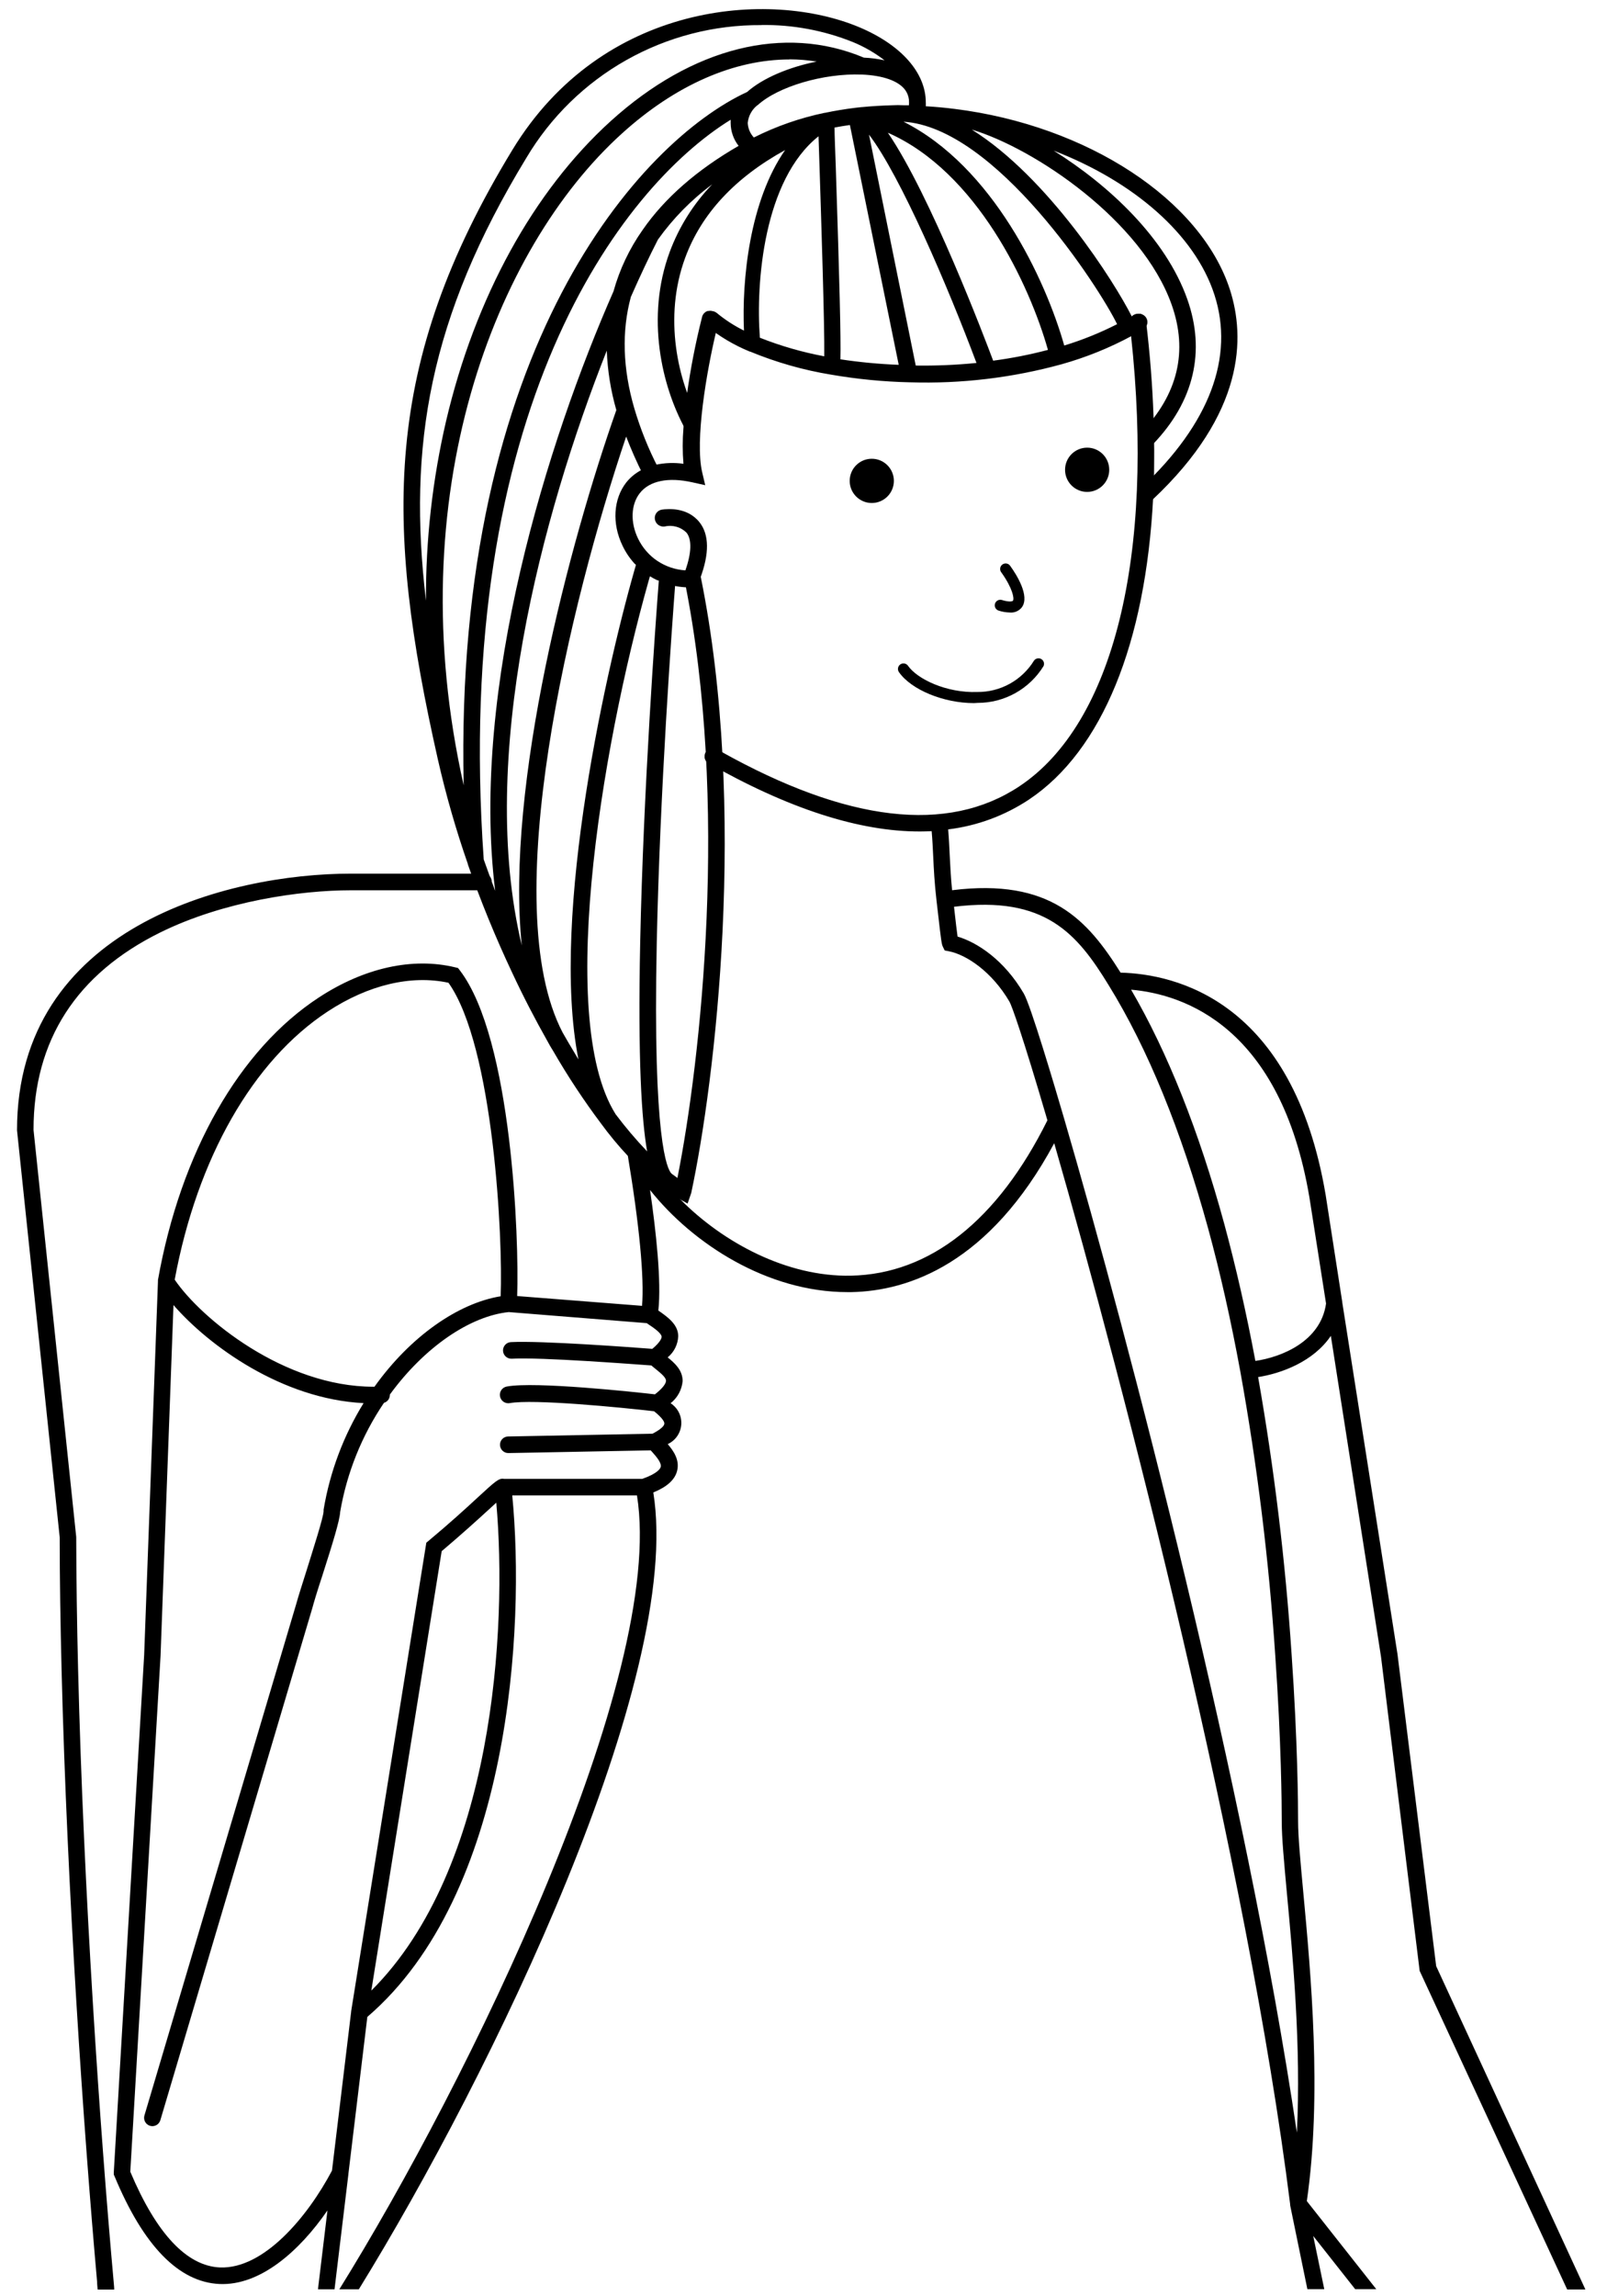 <svg xmlns="http://www.w3.org/2000/svg" width="175" height="250" viewBox="0 0 170 248" fill="none">
<path d="M103.419 75.937C100.155 75.937 96.653 74.509 95.311 72.591C95.266 72.527 95.234 72.454 95.217 72.378C95.2 72.301 95.198 72.222 95.212 72.144C95.225 72.067 95.254 71.993 95.296 71.927C95.338 71.861 95.393 71.803 95.457 71.758C95.521 71.713 95.594 71.681 95.67 71.664C95.747 71.647 95.826 71.645 95.903 71.659C95.981 71.672 96.055 71.701 96.121 71.743C96.187 71.785 96.244 71.84 96.289 71.904C97.303 73.356 100.466 74.855 103.759 74.736C104.989 74.749 106.201 74.444 107.278 73.85C108.355 73.255 109.259 72.391 109.904 71.343C109.991 71.223 110.119 71.14 110.264 71.11C110.408 71.079 110.559 71.103 110.687 71.178C110.814 71.252 110.91 71.371 110.955 71.512C111 71.653 110.991 71.805 110.93 71.94C110.18 73.158 109.131 74.162 107.883 74.857C106.635 75.553 105.229 75.916 103.801 75.913L103.419 75.937ZM107.279 66.152C106.874 66.141 106.472 66.073 106.086 65.949C105.934 65.903 105.806 65.798 105.731 65.658C105.656 65.518 105.64 65.354 105.686 65.202C105.732 65.05 105.836 64.922 105.976 64.847C106.116 64.772 106.28 64.756 106.432 64.802C107.267 65.053 107.571 64.945 107.625 64.879C107.792 64.659 107.589 63.529 106.384 61.839C106.33 61.776 106.29 61.703 106.266 61.623C106.242 61.544 106.235 61.461 106.245 61.379C106.255 61.296 106.282 61.217 106.324 61.146C106.366 61.075 106.423 61.013 106.49 60.965C106.557 60.916 106.634 60.883 106.715 60.866C106.796 60.849 106.879 60.849 106.96 60.866C107.041 60.883 107.117 60.917 107.185 60.965C107.252 61.013 107.308 61.075 107.351 61.146C108.019 62.072 109.463 64.366 108.597 65.578C108.444 65.778 108.243 65.936 108.012 66.036C107.782 66.137 107.529 66.176 107.279 66.152Z" fill="black"/>
<path d="M92.382 54.325C93.7 54.321 94.766 53.249 94.763 51.929C94.759 50.61 93.688 49.542 92.37 49.546C91.052 49.549 89.986 50.621 89.99 51.941C89.993 53.261 91.064 54.328 92.382 54.325Z" fill="black"/>
<path d="M115.647 53.127C116.965 53.123 118.031 52.051 118.028 50.731C118.025 49.412 116.954 48.344 115.636 48.348C114.318 48.351 113.252 49.423 113.255 50.743C113.258 52.063 114.329 53.13 115.647 53.127Z" fill="black"/>
<path d="M51.115 94.652C51.032 94.558 50.931 94.482 50.816 94.431C50.702 94.379 50.578 94.353 50.453 94.353H36.134C22.728 94.353 0.038 100.189 0.038 122.071L4.65 166.036C4.65 170.523 4.728 175.337 4.853 180.373C5.45 204.267 7.24 230.175 8.689 246.429C8.689 246.71 8.725 246.991 8.749 247.277H10.539C10.539 246.943 10.485 246.62 10.467 246.298C9 230.043 7.222 204.172 6.637 180.331C6.512 175.313 6.446 170.493 6.434 165.995L1.822 122.029C1.822 112.352 6.458 105.171 15.544 100.691C22.346 97.346 30.627 96.151 36.104 96.151H50.423C50.656 96.151 50.88 96.06 51.047 95.897C51.215 95.734 51.312 95.513 51.318 95.279C51.334 95.052 51.261 94.827 51.115 94.652ZM69.712 55.059C69.594 55.076 69.481 55.117 69.379 55.177C69.277 55.238 69.188 55.319 69.117 55.414C69.046 55.51 68.995 55.618 68.966 55.733C68.937 55.849 68.931 55.969 68.948 56.086C68.965 56.204 69.005 56.317 69.066 56.419C69.127 56.522 69.208 56.611 69.303 56.682C69.398 56.753 69.507 56.804 69.622 56.833C69.737 56.862 69.857 56.868 69.974 56.851C70.397 56.752 70.837 56.763 71.254 56.881C71.672 56.999 72.052 57.221 72.361 57.526C72.957 58.279 72.915 59.724 72.247 61.618C71.16 61.551 70.11 61.195 69.205 60.587C68.3 59.979 67.573 59.141 67.099 58.159C66.245 56.397 66.323 54.468 67.295 53.237C68.345 51.911 70.356 51.499 72.957 52.078L74.353 52.389L74.025 50.997C73.22 47.562 74.508 40.131 75.487 35.991C75.424 35.954 75.365 35.911 75.308 35.866C75.171 35.776 75.04 35.681 74.908 35.579L74.789 35.489L74.365 35.143C74.247 35.04 74.157 34.909 74.104 34.761C74.051 34.614 74.036 34.456 74.061 34.301C73.361 37.07 72.816 39.876 72.426 42.706C72.76 43.625 73.159 44.519 73.62 45.382C73.733 45.591 73.76 45.837 73.693 46.065C73.626 46.294 73.47 46.486 73.261 46.6C73.053 46.715 72.807 46.741 72.579 46.673C72.351 46.606 72.158 46.451 72.044 46.242C71.936 47.532 71.936 48.829 72.044 50.119C71.037 49.975 70.013 50.014 69.02 50.232C69.061 50.322 69.109 50.406 69.151 50.495C69.258 50.707 69.277 50.954 69.204 51.18C69.13 51.406 68.969 51.594 68.757 51.702C68.545 51.809 68.299 51.828 68.073 51.755C67.847 51.681 67.659 51.52 67.552 51.308C67.48 51.164 67.409 51.021 67.343 50.877C66.775 51.2 66.272 51.627 65.863 52.138C64.467 53.93 64.306 56.576 65.458 58.954C65.798 59.665 66.243 60.321 66.776 60.901C66.818 60.77 66.86 60.638 66.896 60.507C66.963 60.279 67.118 60.087 67.326 59.973C67.535 59.859 67.781 59.833 68.008 59.901C68.236 59.968 68.428 60.123 68.541 60.332C68.655 60.541 68.681 60.786 68.614 61.015C68.501 61.391 68.393 61.773 68.28 62.161C68.585 62.353 68.902 62.527 69.228 62.681V62.442C69.247 62.205 69.358 61.984 69.539 61.829C69.72 61.674 69.954 61.597 70.192 61.615C70.429 61.633 70.65 61.745 70.805 61.926C70.96 62.107 71.036 62.342 71.018 62.58C71.018 62.783 70.983 63.01 70.971 63.255C71.364 63.34 71.763 63.395 72.164 63.422C72.385 63.422 72.605 63.422 72.832 63.422H73.429L73.649 62.861L73.799 62.484C74.807 59.784 74.783 57.741 73.727 56.409C72.462 54.784 70.332 54.963 69.712 55.059ZM69.712 55.059C69.594 55.076 69.481 55.117 69.379 55.177C69.277 55.238 69.188 55.319 69.117 55.414C69.046 55.51 68.995 55.618 68.966 55.733C68.937 55.849 68.931 55.969 68.948 56.086C68.965 56.204 69.005 56.317 69.066 56.419C69.127 56.522 69.208 56.611 69.303 56.682C69.398 56.753 69.507 56.804 69.622 56.833C69.737 56.862 69.857 56.868 69.974 56.851C70.397 56.752 70.837 56.763 71.254 56.881C71.672 56.999 72.052 57.221 72.361 57.526C72.957 58.279 72.915 59.724 72.247 61.618C71.16 61.551 70.11 61.195 69.205 60.587C68.3 59.979 67.573 59.141 67.099 58.159C66.245 56.397 66.323 54.468 67.295 53.237C68.345 51.911 70.356 51.499 72.957 52.078L74.353 52.389L74.025 50.997C73.22 47.562 74.508 40.131 75.487 35.991C75.424 35.954 75.365 35.911 75.308 35.866C75.171 35.776 75.04 35.681 74.908 35.579L74.789 35.489L74.365 35.143C74.247 35.04 74.157 34.909 74.104 34.761C74.051 34.614 74.036 34.456 74.061 34.301C73.361 37.07 72.816 39.876 72.426 42.706C72.76 43.625 73.159 44.519 73.62 45.382C73.733 45.591 73.76 45.837 73.693 46.065C73.626 46.294 73.47 46.486 73.261 46.6C73.053 46.715 72.807 46.741 72.579 46.673C72.351 46.606 72.158 46.451 72.044 46.242C71.936 47.532 71.936 48.829 72.044 50.119C71.037 49.975 70.013 50.014 69.02 50.232C69.061 50.322 69.109 50.406 69.151 50.495C69.258 50.707 69.277 50.954 69.204 51.18C69.13 51.406 68.969 51.594 68.757 51.702C68.545 51.809 68.299 51.828 68.073 51.755C67.847 51.681 67.659 51.52 67.552 51.308C67.48 51.164 67.409 51.021 67.343 50.877C66.775 51.2 66.272 51.627 65.863 52.138C64.467 53.93 64.306 56.576 65.458 58.954C65.798 59.665 66.243 60.321 66.776 60.901C66.818 60.77 66.86 60.638 66.896 60.507C66.963 60.279 67.118 60.087 67.326 59.973C67.535 59.859 67.781 59.833 68.008 59.901C68.236 59.968 68.428 60.123 68.541 60.332C68.655 60.541 68.681 60.786 68.614 61.015C68.501 61.391 68.393 61.773 68.28 62.161C68.585 62.353 68.902 62.527 69.228 62.681V62.442C69.247 62.205 69.358 61.984 69.539 61.829C69.72 61.674 69.954 61.597 70.192 61.615C70.429 61.633 70.65 61.745 70.805 61.926C70.96 62.107 71.036 62.342 71.018 62.58C71.018 62.783 70.983 63.01 70.971 63.255C71.364 63.34 71.763 63.395 72.164 63.422C72.385 63.422 72.605 63.422 72.832 63.422H73.429L73.649 62.861L73.799 62.484C74.807 59.784 74.783 57.741 73.727 56.409C72.462 54.784 70.332 54.963 69.712 55.059ZM153.346 212.344L149.169 178.665L143.203 140.673C143.2 140.659 143.2 140.645 143.203 140.631L141.413 129.09C137.869 108.009 125.114 105.195 119.255 105.046C115.675 99.347 111.684 94.825 101.052 96.145C100.909 94.694 100.855 93.517 100.796 92.376C100.754 91.492 100.712 90.584 100.628 89.575C103.744 89.196 106.728 88.095 109.345 86.361C117.28 81.074 121.958 69.413 122.769 53.787C122.817 52.932 122.847 52.06 122.87 51.182C122.87 50.029 122.906 48.858 122.87 47.67C122.87 46.779 122.87 45.877 122.811 44.969C122.699 41.684 122.433 38.273 122.011 34.737C122.014 34.697 122.014 34.657 122.011 34.617C122.006 34.566 121.994 34.516 121.976 34.468C121.951 34.4 121.921 34.334 121.886 34.271C121.851 34.214 121.809 34.162 121.761 34.115C121.726 34.079 121.688 34.045 121.647 34.014C121.565 33.953 121.472 33.908 121.373 33.883H121.283C121.23 33.877 121.176 33.877 121.122 33.883C120.956 33.885 120.793 33.932 120.651 34.02L120.568 34.074C120.446 34.168 120.351 34.293 120.293 34.435C120.234 34.578 120.214 34.733 120.233 34.886C120.287 35.34 120.341 35.794 120.383 36.242C122.96 60.017 118.491 78.153 108.331 84.915C100.575 90.076 89.728 88.804 76.048 81.146L75.624 80.907C75.421 80.798 75.183 80.772 74.96 80.834C74.738 80.896 74.548 81.042 74.431 81.241C74.362 81.353 74.323 81.481 74.318 81.612C74.318 81.695 74.318 81.773 74.318 81.85C74.342 81.977 74.394 82.096 74.471 82.2C74.547 82.303 74.645 82.388 74.759 82.448C75.236 82.717 75.708 82.98 76.173 83.23C84.806 87.92 92.383 90.106 98.845 89.766C98.928 90.727 98.97 91.588 99.012 92.49C99.077 93.893 99.149 95.345 99.37 97.268L99.537 98.708C99.871 101.623 99.924 101.988 100.056 102.25L100.253 102.651L100.688 102.734C102.579 103.099 105.342 104.921 107.251 108.182C107.507 108.63 108.665 111.838 111.35 120.995C105.98 131.808 98.654 137.608 90.116 137.775C83.237 137.913 76.352 134.227 71.728 129.568C70.136 127.994 68.778 126.199 67.695 124.239L66.025 124.837C67.26 132.232 67.814 138.032 67.558 141.031L54.068 139.974C54.289 133.839 53.508 112.155 47.875 104.801L47.684 104.55L47.374 104.473C42.774 103.361 37.542 104.52 32.638 107.734C24.052 113.349 17.722 124.46 15.264 138.235C15.261 138.267 15.261 138.299 15.264 138.331V138.379L13.773 178.742L10.491 234.643V234.852L10.575 235.043C13.701 242.564 17.519 246.477 21.91 246.674C26.302 246.871 30.532 243.138 33.574 238.729L32.548 247.247H34.338L35.836 234.822V234.786L37.882 217.828C53.358 204.554 54.927 175.815 53.537 161.502H67.009C70.159 181.126 48.734 224.924 34.857 247.247H36.963C51.282 224.04 72.015 181.257 68.775 161.186C70.249 160.588 71.096 159.824 71.34 158.874C71.657 157.679 70.941 156.676 70.332 155.965C70.743 155.776 71.096 155.481 71.354 155.108C71.611 154.736 71.764 154.301 71.796 153.85C71.827 153.398 71.737 152.946 71.534 152.542C71.331 152.137 71.023 151.795 70.642 151.551C71.01 151.262 71.315 150.901 71.539 150.49C71.762 150.079 71.9 149.627 71.943 149.161C71.943 147.966 71.084 147.214 70.326 146.598C70.667 146.321 70.945 145.974 71.141 145.58C71.338 145.187 71.448 144.756 71.466 144.316C71.466 143.044 70.332 142.244 69.318 141.539C69.664 138.421 69.073 133.002 68.423 128.522C73.059 134.364 81.137 139.55 89.746 139.55H90.164C96.363 139.43 105.079 136.479 112.084 123.469C119.673 149.788 132.965 201.269 137.571 238.06C137.565 238.096 137.565 238.132 137.571 238.168L139.433 247.236H141.258L140.065 241.489L144.599 247.236H146.878L139.373 237.72C141.032 226.298 139.803 213.09 138.985 204.315C138.675 200.982 138.43 198.342 138.43 196.741C138.43 194.889 138.383 188.097 137.732 178.724C137.066 168.667 135.857 158.652 134.111 148.725C136.599 148.337 140.077 147.07 141.968 144.275L147.386 178.921L151.562 212.857L167.498 247.265H169.466L153.346 212.344ZM33.622 109.228C37.995 106.366 42.607 105.273 46.646 106.139C51.533 113.009 52.541 133.827 52.284 139.998C47.684 140.75 42.518 144.346 38.652 149.77H38.55C28.867 149.77 19.894 142.369 17.072 138.205C19.506 125.081 25.52 114.532 33.622 109.228ZM38.318 214.96L45.913 167.53C48.031 165.738 49.731 164.197 50.984 163.05C51.264 162.787 51.551 162.524 51.813 162.291C53.018 175.947 51.533 201.824 38.318 214.984V214.96ZM69.676 144.364C69.676 144.478 69.604 144.896 68.668 145.678C66.621 145.523 56.681 144.776 53.388 144.95C53.151 144.962 52.928 145.069 52.769 145.246C52.61 145.423 52.528 145.656 52.541 145.894C52.554 146.131 52.66 146.354 52.837 146.513C53.014 146.672 53.246 146.754 53.484 146.742C56.646 146.563 66.669 147.339 68.566 147.471C68.733 147.62 68.906 147.757 69.079 147.895C69.58 148.307 70.153 148.767 70.147 149.125C70.147 149.298 70.016 149.758 68.954 150.589C66.794 150.344 56.043 149.179 52.947 149.746C52.829 149.768 52.717 149.812 52.617 149.876C52.516 149.941 52.429 150.025 52.361 150.123C52.293 150.221 52.245 150.332 52.219 150.449C52.194 150.565 52.192 150.686 52.213 150.804C52.234 150.921 52.278 151.034 52.343 151.134C52.407 151.235 52.491 151.322 52.589 151.39C52.687 151.458 52.797 151.507 52.914 151.532C53.031 151.557 53.151 151.56 53.269 151.539C55.792 151.079 65.141 151.987 68.859 152.417C69.855 153.217 69.986 153.611 69.968 153.755C69.95 153.898 69.861 154.227 68.691 154.842L53.09 155.141C52.973 155.142 52.857 155.167 52.749 155.213C52.642 155.26 52.544 155.327 52.463 155.412C52.381 155.496 52.317 155.596 52.274 155.705C52.231 155.814 52.21 155.931 52.213 156.049C52.218 156.287 52.316 156.513 52.487 156.679C52.658 156.845 52.888 156.936 53.126 156.933L68.495 156.64C68.548 156.7 68.602 156.765 68.662 156.825C69.049 157.261 69.694 157.984 69.574 158.432C69.539 158.587 69.27 159.131 67.576 159.722H52.66C52.111 159.603 51.712 159.973 49.773 161.759C48.484 162.954 46.718 164.561 44.51 166.401L44.254 166.616L36.134 217.224C36.134 217.224 36.134 217.254 36.134 217.266L34.064 234.428C31.427 239.416 26.707 245.073 21.958 244.888C18.378 244.727 15.097 241.25 12.275 234.548L15.544 178.832L16.941 140.947C20.759 145.344 28.664 151.102 37.476 151.539C35.306 155.06 33.839 158.969 33.157 163.05V163.199C33.157 163.844 31.963 167.524 31.283 169.722C30.818 171.192 30.412 172.458 30.209 173.205L13.802 228.473C13.769 228.585 13.758 228.704 13.77 228.821C13.782 228.938 13.817 229.052 13.873 229.156C13.929 229.26 14.004 229.351 14.096 229.426C14.187 229.5 14.292 229.556 14.405 229.589C14.518 229.623 14.636 229.634 14.753 229.622C14.87 229.61 14.984 229.575 15.088 229.519C15.191 229.463 15.283 229.387 15.357 229.296C15.431 229.204 15.487 229.099 15.521 228.986L31.934 173.695C32.13 172.966 32.53 171.652 32.99 170.266C34.135 166.682 34.899 164.226 34.947 163.289C35.668 159.069 37.281 155.053 39.678 151.509C39.869 151.452 40.035 151.333 40.151 151.17C40.266 151.008 40.325 150.812 40.316 150.613C44.051 145.487 48.979 142.136 53.156 141.706L68.071 142.901L68.226 143.014C68.853 143.426 69.664 143.988 69.676 144.388V144.364ZM135.966 178.844C136.617 188.169 136.664 194.901 136.664 196.765C136.664 198.455 136.915 201.125 137.225 204.53C137.869 211.412 138.764 221.047 138.299 230.324C132.798 193.133 120.168 144.824 113.169 120.858C112.101 117.202 109.542 108.582 108.802 107.31C106.678 103.666 103.749 101.772 101.643 101.151C101.559 100.554 101.434 99.497 101.327 98.529L101.261 97.931C111.129 96.707 114.571 100.859 117.966 106.402C122.196 113.254 125.8 122.083 128.705 132.65C130.012 137.429 131.181 142.632 132.184 148.098C134.02 158.267 135.283 168.532 135.966 178.844ZM133.812 146.963C132.834 141.748 131.706 136.808 130.453 132.178C127.721 122.16 124.338 113.66 120.389 106.886C126.146 107.388 136.557 110.924 139.659 129.359L141.449 140.786C140.87 144.908 136.581 146.586 133.812 146.981V146.963ZM66.776 60.865C66.818 60.734 66.86 60.602 66.896 60.471C66.963 60.243 67.118 60.051 67.326 59.937C67.535 59.824 67.781 59.797 68.008 59.865C68.236 59.932 68.428 60.087 68.541 60.296C68.655 60.505 68.681 60.751 68.614 60.979C68.501 61.355 68.393 61.737 68.28 62.126C68.585 62.318 68.902 62.491 69.228 62.645V62.407C69.247 62.169 69.358 61.948 69.539 61.793C69.72 61.638 69.954 61.561 70.192 61.579C70.429 61.597 70.65 61.709 70.805 61.89C70.96 62.071 71.036 62.306 71.018 62.544C71.018 62.747 70.983 62.974 70.971 63.219C71.364 63.304 71.763 63.36 72.164 63.386C72.385 63.386 72.605 63.386 72.832 63.386H73.429L73.649 62.825L73.799 62.448C74.807 59.748 74.783 57.705 73.727 56.373C72.456 54.766 70.326 54.946 69.706 55.041C69.588 55.058 69.475 55.099 69.373 55.16C69.271 55.221 69.182 55.301 69.111 55.397C69.04 55.492 68.989 55.6 68.96 55.716C68.931 55.831 68.925 55.951 68.942 56.069C68.959 56.186 68.999 56.299 69.06 56.401C69.121 56.504 69.202 56.593 69.297 56.664C69.392 56.735 69.501 56.786 69.616 56.815C69.731 56.844 69.851 56.85 69.968 56.833C70.391 56.734 70.831 56.745 71.248 56.863C71.666 56.981 72.046 57.203 72.355 57.508C72.951 58.261 72.909 59.706 72.241 61.6C71.154 61.533 70.104 61.177 69.199 60.569C68.294 59.961 67.567 59.123 67.093 58.141C66.239 56.379 66.317 54.45 67.289 53.219C68.339 51.893 70.35 51.481 72.951 52.06L74.347 52.371L74.019 50.979C73.214 47.544 74.502 40.113 75.481 35.973C75.418 35.936 75.359 35.894 75.302 35.848C75.165 35.758 75.034 35.663 74.902 35.561L74.783 35.472L74.359 35.125C74.241 35.022 74.151 34.891 74.098 34.743C74.045 34.596 74.03 34.438 74.055 34.283C73.356 37.052 72.81 39.858 72.42 42.688C72.754 43.607 73.153 44.501 73.614 45.364C73.727 45.573 73.754 45.819 73.687 46.047C73.62 46.276 73.464 46.468 73.255 46.583C73.047 46.697 72.801 46.723 72.573 46.656C72.345 46.588 72.152 46.433 72.038 46.224C71.93 47.514 71.93 48.811 72.038 50.101C71.031 49.957 70.007 49.995 69.014 50.214C69.055 50.304 69.103 50.388 69.145 50.477C69.252 50.69 69.271 50.936 69.198 51.162C69.124 51.389 68.963 51.576 68.751 51.684C68.539 51.792 68.293 51.811 68.067 51.737C67.841 51.663 67.653 51.502 67.546 51.29C67.474 51.146 67.403 51.003 67.337 50.86C66.769 51.182 66.266 51.61 65.857 52.12C64.461 53.912 64.3 56.558 65.452 58.936C65.796 59.641 66.242 60.291 66.776 60.865ZM69.712 55.059C69.594 55.076 69.481 55.117 69.379 55.177C69.277 55.238 69.188 55.319 69.117 55.414C69.046 55.51 68.995 55.618 68.966 55.733C68.937 55.849 68.931 55.969 68.948 56.086C68.965 56.204 69.005 56.317 69.066 56.419C69.127 56.522 69.208 56.611 69.303 56.682C69.398 56.753 69.507 56.804 69.622 56.833C69.737 56.862 69.857 56.868 69.974 56.851C70.397 56.752 70.837 56.763 71.254 56.881C71.672 56.999 72.052 57.221 72.361 57.526C72.957 58.279 72.915 59.724 72.247 61.618C71.16 61.551 70.11 61.195 69.205 60.587C68.3 59.979 67.573 59.141 67.099 58.159C66.245 56.397 66.323 54.468 67.295 53.237C68.345 51.911 70.356 51.499 72.957 52.078L74.353 52.389L74.025 50.997C73.22 47.562 74.508 40.131 75.487 35.991C75.424 35.954 75.365 35.911 75.308 35.866C75.171 35.776 75.04 35.681 74.908 35.579L74.789 35.489L74.365 35.143C74.247 35.04 74.157 34.909 74.104 34.761C74.051 34.614 74.036 34.456 74.061 34.301C73.361 37.07 72.816 39.876 72.426 42.706C72.76 43.625 73.159 44.519 73.62 45.382C73.676 45.485 73.711 45.599 73.724 45.716C73.737 45.834 73.726 45.952 73.693 46.065C73.659 46.178 73.604 46.284 73.53 46.376C73.456 46.468 73.365 46.544 73.261 46.6C73.158 46.657 73.045 46.693 72.927 46.705C72.81 46.718 72.692 46.707 72.579 46.673C72.466 46.64 72.361 46.585 72.269 46.511C72.177 46.437 72.101 46.346 72.044 46.242C71.936 47.532 71.936 48.829 72.044 50.119C71.037 49.975 70.013 50.014 69.02 50.232C69.061 50.322 69.109 50.406 69.151 50.495C69.258 50.707 69.277 50.954 69.204 51.18C69.13 51.406 68.969 51.594 68.757 51.702C68.545 51.809 68.299 51.828 68.073 51.755C67.847 51.681 67.659 51.52 67.552 51.308C67.48 51.164 67.409 51.021 67.343 50.877C66.775 51.2 66.272 51.627 65.863 52.138C64.467 53.93 64.306 56.576 65.458 58.954C65.798 59.665 66.243 60.321 66.776 60.901C66.818 60.77 66.86 60.638 66.896 60.507C66.963 60.279 67.118 60.087 67.326 59.973C67.535 59.859 67.781 59.833 68.008 59.901C68.236 59.968 68.428 60.123 68.541 60.332C68.655 60.541 68.681 60.786 68.614 61.015C68.501 61.391 68.393 61.773 68.28 62.161C68.585 62.353 68.902 62.527 69.228 62.681V62.442C69.247 62.205 69.358 61.984 69.539 61.829C69.72 61.674 69.954 61.597 70.192 61.615C70.429 61.633 70.65 61.745 70.805 61.926C70.96 62.107 71.036 62.342 71.018 62.58C71.018 62.783 70.983 63.01 70.971 63.255C71.364 63.34 71.763 63.395 72.164 63.422C72.385 63.422 72.605 63.422 72.832 63.422H73.429L73.649 62.861L73.799 62.484C74.807 59.784 74.783 57.741 73.727 56.409C72.462 54.784 70.332 54.963 69.712 55.059ZM75.529 33.781H75.493C75.392 33.694 75.272 33.631 75.143 33.597C75.013 33.562 74.878 33.558 74.747 33.584H74.652L74.526 33.632C74.483 33.65 74.443 33.674 74.407 33.703C74.385 33.716 74.365 33.732 74.347 33.751C74.305 33.782 74.267 33.818 74.234 33.859C74.131 33.98 74.061 34.126 74.031 34.283C73.332 37.052 72.786 39.858 72.396 42.688C72.235 43.882 72.104 45.077 72.032 46.212C71.924 47.502 71.924 48.799 72.032 50.089C71.026 49.945 70.001 49.984 69.008 50.202C68.419 50.33 67.853 50.547 67.331 50.848C66.763 51.17 66.26 51.598 65.852 52.108C64.456 53.9 64.294 56.546 65.446 58.924C65.786 59.635 66.231 60.291 66.764 60.871C67.209 61.355 67.714 61.779 68.268 62.132C68.573 62.324 68.89 62.497 69.216 62.651C69.787 62.922 70.388 63.122 71.006 63.249C71.399 63.334 71.798 63.389 72.2 63.416C72.42 63.416 72.641 63.416 72.868 63.416H73.464L73.685 62.855L73.834 62.478C74.843 59.778 74.819 57.735 73.763 56.403C72.492 54.796 70.362 54.975 69.741 55.071C69.624 55.088 69.511 55.128 69.409 55.189C69.307 55.25 69.218 55.331 69.147 55.426C69.076 55.522 69.025 55.63 68.996 55.745C68.967 55.861 68.961 55.981 68.978 56.098C68.995 56.216 69.035 56.329 69.096 56.431C69.157 56.533 69.237 56.622 69.333 56.693C69.428 56.764 69.536 56.816 69.651 56.845C69.767 56.874 69.886 56.88 70.004 56.863C70.426 56.764 70.867 56.775 71.284 56.893C71.701 57.011 72.082 57.233 72.391 57.538C72.987 58.291 72.945 59.736 72.277 61.63C71.189 61.563 70.139 61.207 69.235 60.599C68.33 59.991 67.603 59.153 67.128 58.171C66.275 56.409 66.353 54.48 67.325 53.249C68.375 51.923 70.386 51.511 72.987 52.09L74.383 52.401L74.055 51.009C73.25 47.574 74.538 40.143 75.517 36.003C75.63 35.519 75.737 35.083 75.839 34.701C75.877 34.532 75.867 34.356 75.809 34.193C75.751 34.03 75.647 33.887 75.511 33.781H75.529Z" fill="black"/>
<path d="M72.478 129.986L71.415 129.388C70.793 129.03 70.195 128.631 69.626 128.194C69.514 128.121 69.408 128.039 69.309 127.949C66.99 126.005 64.914 123.787 63.128 121.342C61.248 118.836 59.521 116.219 57.956 113.505C57.729 113.152 57.52 112.788 57.317 112.405C56.005 110.082 54.728 107.627 53.517 105.028C51.724 101.225 50.131 97.331 48.744 93.362C48.746 93.348 48.746 93.334 48.744 93.32C47.454 89.62 46.373 85.851 45.504 82.03C39.759 56.564 39.431 39.39 53.559 16.177C63.272 0.215 81.331 -1.147 91.05 2.951C95.591 4.869 98.21 7.88 98.21 11.057C98.219 11.197 98.219 11.336 98.21 11.476C99.242 11.535 100.286 11.631 101.318 11.762C115.691 13.554 127.921 21.589 131.06 31.266C132.742 36.469 132.658 44.623 122.707 53.966C122.625 54.061 122.524 54.139 122.41 54.192C122.296 54.246 122.173 54.275 122.047 54.277C121.921 54.279 121.796 54.255 121.681 54.205C121.565 54.155 121.462 54.081 121.377 53.989C121.292 53.896 121.227 53.786 121.188 53.666C121.148 53.547 121.134 53.42 121.147 53.295C121.16 53.17 121.2 53.049 121.263 52.94C121.326 52.831 121.411 52.737 121.514 52.664C128.852 45.776 131.579 38.572 129.389 31.828C127.283 25.322 120.672 19.606 112.021 16.267C117.988 19.994 124.127 25.717 126.46 32.312C128.458 37.95 127.181 43.363 122.766 47.962C122.6 48.125 122.377 48.217 122.144 48.218C121.912 48.219 121.688 48.129 121.52 47.967C121.352 47.806 121.254 47.585 121.246 47.352C121.238 47.119 121.321 46.892 121.478 46.72C125.445 42.586 126.555 37.939 124.771 32.909C121.561 23.829 109.963 16.027 103.179 13.996C111.425 19.146 118.602 30.46 120.481 34.211L120.78 34.032C120.88 33.968 120.991 33.925 121.108 33.905C121.225 33.885 121.344 33.888 121.459 33.915C121.575 33.941 121.684 33.99 121.78 34.059C121.876 34.128 121.958 34.216 122.02 34.316C122.083 34.417 122.124 34.529 122.143 34.646C122.162 34.763 122.157 34.883 122.13 34.998C122.102 35.113 122.052 35.222 121.982 35.317C121.912 35.413 121.824 35.494 121.722 35.555C121.329 35.8 120.917 36.033 120.529 36.26H120.493C118.076 37.568 115.521 38.601 112.875 39.342C107.551 40.805 102.039 41.462 96.521 41.29H96.485C93.651 41.225 90.826 40.952 88.031 40.471C85.01 39.979 82.055 39.139 79.225 37.968H79.189C77.495 37.273 75.911 36.333 74.488 35.179C74.307 35.025 74.194 34.806 74.174 34.569C74.155 34.332 74.23 34.097 74.384 33.915C74.537 33.734 74.756 33.621 74.993 33.601C75.23 33.582 75.464 33.657 75.645 33.811C76.544 34.552 77.525 35.188 78.569 35.704C78.33 30.262 79.165 21.732 83.014 16.207C77.59 19.194 73.969 23.082 72.215 27.849C69.828 34.337 71.451 41.176 73.766 45.417C73.823 45.521 73.858 45.635 73.871 45.752C73.883 45.869 73.873 45.988 73.839 46.101C73.806 46.214 73.751 46.32 73.677 46.411C73.603 46.503 73.512 46.58 73.408 46.636C73.305 46.693 73.191 46.728 73.074 46.741C72.957 46.753 72.838 46.743 72.725 46.709C72.612 46.676 72.507 46.621 72.415 46.547C72.324 46.473 72.248 46.381 72.191 46.278C69.691 41.69 67.943 34.277 70.538 27.234C71.552 24.498 73.12 22.003 75.144 19.904C72.886 21.574 70.905 23.59 69.274 25.878C68.355 27.67 67.364 29.767 66.35 32.067C65.348 35.77 65.473 39.832 66.726 44.115C67.38 46.326 68.241 48.47 69.297 50.519C69.405 50.731 69.424 50.978 69.35 51.204C69.276 51.43 69.116 51.618 68.904 51.726C68.692 51.833 68.446 51.852 68.22 51.779C67.993 51.705 67.806 51.544 67.698 51.331C67.008 49.971 66.389 48.575 65.843 47.15C59.823 64.975 51.811 97.77 58.982 111.521C59.197 111.892 59.406 112.262 59.62 112.626C59.972 113.224 60.33 113.821 60.688 114.419C57.586 98.803 63.85 71.343 67.036 60.543C67.103 60.315 67.259 60.123 67.467 60.009C67.676 59.895 67.921 59.869 68.149 59.936C68.377 60.004 68.569 60.159 68.682 60.368C68.796 60.577 68.822 60.822 68.755 61.05C63.648 78.344 58.015 109.711 64.704 120.338C65.76 121.742 66.897 123.083 68.11 124.353C67.513 120.96 67.096 114.466 67.358 101.784C67.704 85.273 68.999 67.52 69.387 62.478C69.405 62.24 69.517 62.02 69.698 61.865C69.878 61.71 70.113 61.633 70.35 61.651C70.588 61.669 70.808 61.781 70.963 61.962C71.118 62.143 71.195 62.378 71.177 62.615C70.789 67.645 69.494 85.315 69.148 101.784C68.701 123.289 70.288 126.276 70.729 126.736L70.825 126.814L71.38 127.22C73.897 114.604 77 86.641 72.155 62.705C72.132 62.59 72.131 62.471 72.153 62.355C72.176 62.24 72.221 62.13 72.286 62.032C72.35 61.934 72.434 61.849 72.531 61.783C72.629 61.717 72.738 61.671 72.853 61.648C72.969 61.624 73.087 61.624 73.203 61.646C73.318 61.669 73.428 61.713 73.526 61.778C73.624 61.843 73.708 61.927 73.774 62.024C73.84 62.122 73.886 62.231 73.909 62.347C78.981 87.388 75.449 116.796 72.871 128.845L72.478 129.986ZM63.749 37.867C56.715 55.632 49.722 81.88 54.567 102.113C52.777 84.79 59.764 58.506 64.781 44.289C64.179 42.198 63.832 40.041 63.749 37.867ZM50.456 92.824C50.854 93.951 51.266 95.08 51.691 96.211C48.989 74.222 57.401 47.544 64.477 31.457C65.135 29.091 66.194 26.857 67.609 24.851C69.996 21.386 73.516 18.333 77.99 15.753C77.438 15.049 77.136 14.181 77.131 13.286C77.125 13.168 77.125 13.051 77.131 12.933C65.163 20.328 47.056 44.354 50.456 92.824ZM83.491 6.422C77.525 6.422 71.189 9.158 65.378 14.427C51.655 26.834 41.25 53.554 48.291 84.82C47.222 37.503 67.382 15.257 78.909 9.934C80.585 8.441 83.413 7.252 86.426 6.649C85.457 6.495 84.478 6.415 83.497 6.41L83.491 6.422ZM80.46 2.712C75.345 2.674 70.309 3.978 65.854 6.493C61.398 9.008 57.677 12.647 55.062 17.049C44.55 34.319 42.235 48.201 44.216 64.874C44.183 58.337 44.914 51.82 46.393 45.453C49.52 32.138 55.832 20.639 64.178 13.076C72.973 5.108 82.93 2.617 91.522 6.225C92.274 6.258 93.023 6.356 93.759 6.518C92.709 5.707 91.555 5.042 90.328 4.54C87.194 3.283 83.843 2.658 80.466 2.7L80.46 2.712ZM97.124 39.48C99.315 39.511 101.506 39.418 103.687 39.199C100.608 30.985 95.489 19.008 92.076 14.54L97.124 39.48ZM88.98 38.805C91.069 39.122 93.175 39.321 95.286 39.402L90.012 13.501C89.451 13.578 88.896 13.674 88.353 13.775C88.353 14.642 88.425 16.165 88.485 17.957C88.896 30.579 89.046 36.577 88.986 38.793L88.98 38.805ZM94.099 14.313C98.729 21.081 104.617 36.636 105.488 38.954C107.484 38.691 109.46 38.302 111.407 37.789C109.426 30.764 103.722 18.548 94.105 14.331L94.099 14.313ZM80.287 36.475C82.537 37.365 84.866 38.037 87.244 38.482C87.286 35.173 86.916 23.817 86.731 18.011C86.689 16.673 86.653 15.556 86.623 14.719C80.705 19.421 79.834 30.507 80.287 36.475ZM95.799 13.142C105.447 17.987 111.15 30.185 113.167 37.317C115.133 36.716 117.044 35.945 118.877 35.011C116.991 31.123 105.781 13.728 95.763 13.142H95.799ZM80.037 11.35C79.738 11.581 79.49 11.871 79.307 12.202C79.124 12.533 79.011 12.898 78.975 13.274C79.001 13.861 79.236 14.42 79.637 14.851C82.056 13.634 84.623 12.738 87.274 12.187H87.315C88.389 11.96 89.511 11.774 90.65 11.637L91.247 11.571H91.289C92.375 11.464 93.484 11.398 94.6 11.368C94.998 11.347 95.396 11.347 95.793 11.368H96.39C96.404 11.169 96.404 10.97 96.39 10.771C96.348 10.386 96.206 10.02 95.978 9.707C95.25 8.734 93.592 8.148 91.319 8.053H91.277C87.178 7.897 82.25 9.343 80.043 11.362L80.037 11.35Z" fill="black"/>
</svg>